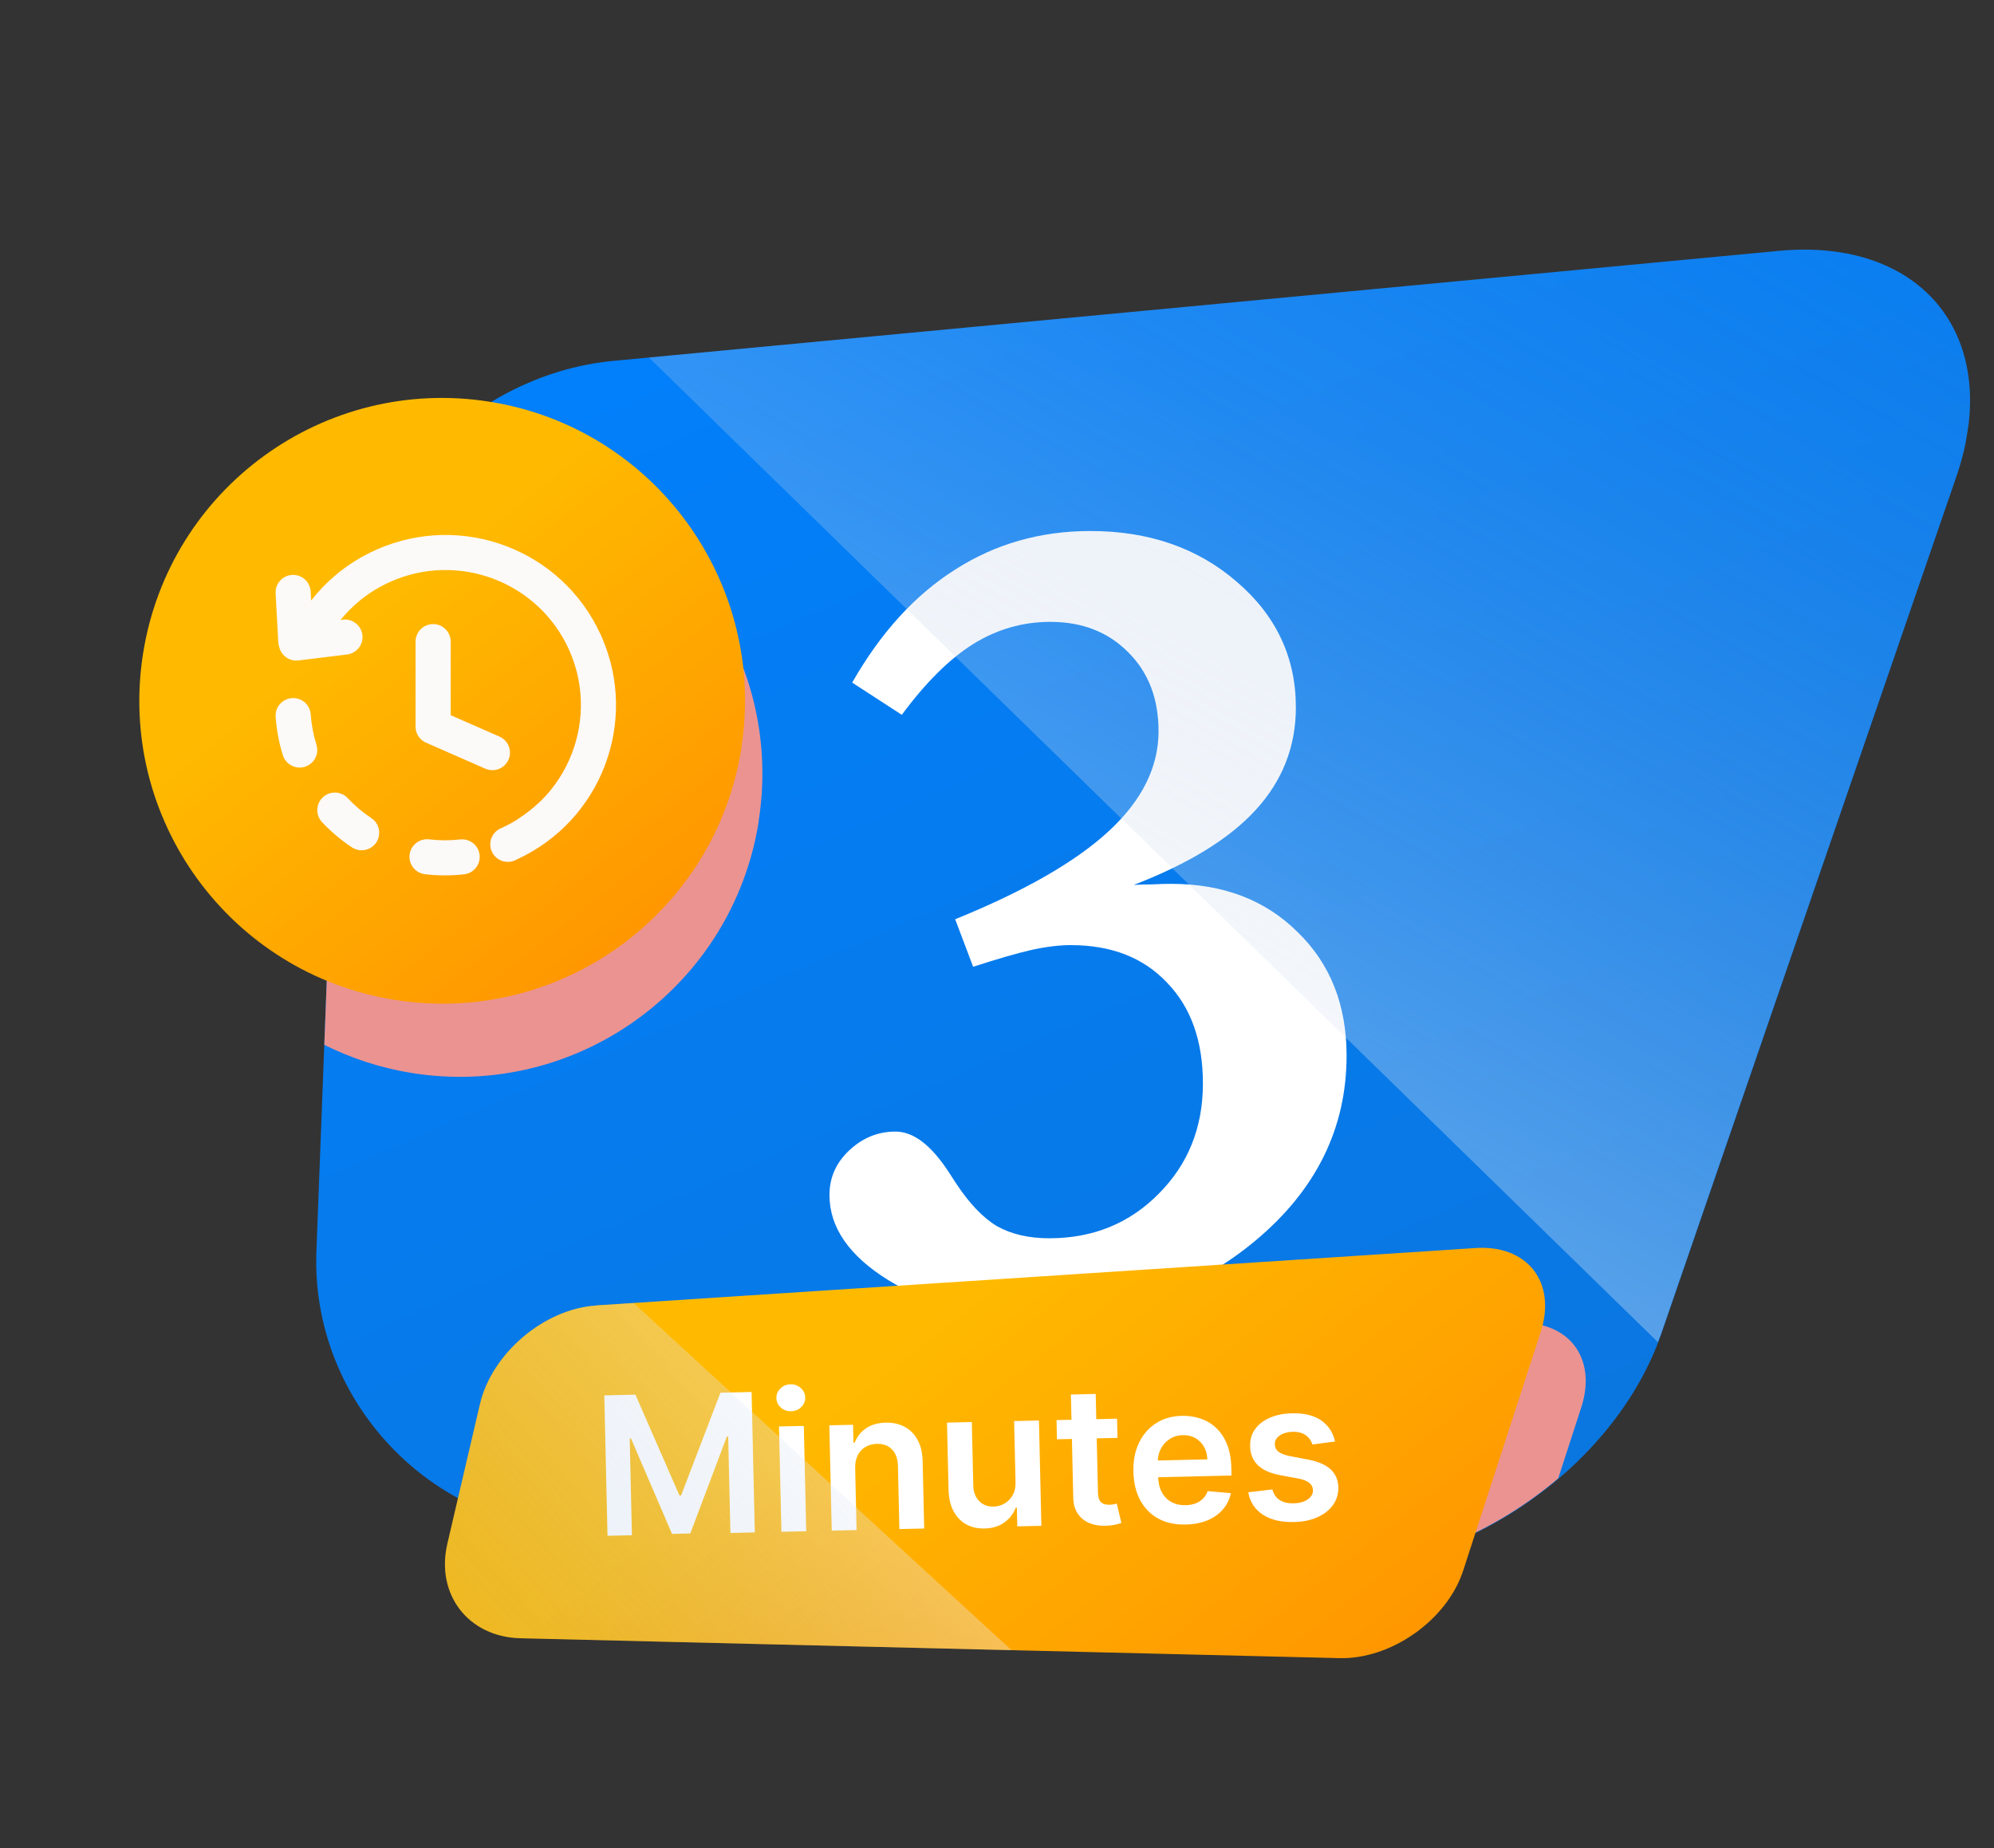 <svg width="123" height="114" viewBox="0 0 123 114" fill="none" xmlns="http://www.w3.org/2000/svg">
<rect x="0" y="0" width="123" height="114" fill="#333333" stroke="none"/>
<g clip-path="url(#clip0_386_1815)">
<path d="M37.826 22.262C28.873 23.112 21.271 31.152 20.931 40.139L19.517 77.194C19.177 86.182 26.245 93.912 35.22 94.392L80.865 96.802C89.842 97.273 99.589 90.707 102.506 82.198L120.679 29.401C123.606 20.894 118.674 14.636 109.723 15.476L37.826 22.262Z" fill="url(#paint0_linear_386_1815)"/>
<path d="M69.933 54.587C70.346 54.565 70.737 54.554 71.106 54.554C71.476 54.532 71.856 54.521 72.247 54.521C75.44 54.521 78.036 55.51 80.034 57.486C82.054 59.441 83.064 61.983 83.064 65.111C83.064 69.586 81.196 73.387 77.46 76.515C73.724 79.643 69.141 81.207 63.71 81.207C60.191 81.207 57.215 80.457 54.782 78.959C52.371 77.46 51.166 75.711 51.166 73.713C51.166 72.648 51.567 71.736 52.371 70.976C53.197 70.194 54.152 69.803 55.238 69.803C56.346 69.803 57.443 70.639 58.529 72.312C58.725 72.616 58.866 72.833 58.953 72.963C59.778 74.223 60.626 75.114 61.494 75.635C62.385 76.135 63.46 76.385 64.72 76.385C67.414 76.385 69.662 75.472 71.465 73.648C73.289 71.823 74.202 69.553 74.202 66.838C74.202 64.21 73.463 62.135 71.986 60.614C70.531 59.072 68.554 58.301 66.056 58.301C65.339 58.301 64.535 58.399 63.645 58.594C62.776 58.79 61.57 59.137 60.028 59.637L58.92 56.705C63.2 54.967 66.36 53.153 68.402 51.263C70.444 49.373 71.465 47.321 71.465 45.105C71.465 43.106 70.846 41.488 69.608 40.25C68.369 38.99 66.762 38.36 64.785 38.36C63.091 38.36 61.505 38.816 60.028 39.729C58.573 40.641 57.106 42.096 55.629 44.095L52.567 42.107C54.326 39.023 56.444 36.699 58.92 35.135C61.397 33.549 64.177 32.756 67.261 32.756C70.867 32.756 73.876 33.799 76.287 35.884C78.72 37.969 79.936 40.554 79.936 43.639C79.936 46.05 79.111 48.157 77.46 49.96C75.831 51.741 73.322 53.283 69.933 54.587Z" fill="white"/>
<g style="mix-blend-mode:multiply">
<path d="M96.121 91.19L97.545 86.799C98.535 83.746 96.728 81.415 93.525 81.626L39.284 85.165C36.081 85.376 32.864 88.106 32.127 91.23L31.536 93.748C32.717 94.087 33.937 94.311 35.212 94.381L80.857 96.791C86.209 97.072 91.828 94.833 96.121 91.19Z" fill="#EB9391"/>
</g>
<path d="M36.767 80.534C33.565 80.745 30.348 83.476 29.61 86.599L27.595 95.23C26.867 98.355 28.891 100.983 32.109 101.058L82.619 102.284C85.826 102.367 89.27 99.926 90.26 96.873L95.04 82.16C96.03 79.107 94.222 76.775 91.02 76.987L36.779 80.525L36.767 80.534Z" fill="url(#paint1_linear_386_1815)"/>
<path d="M37.276 86.076L39.196 86.032L41.912 92.249L42.014 92.247L44.441 85.911L46.361 85.867L46.56 94.529L45.055 94.564L44.918 88.612L44.837 88.614L42.58 94.595L41.455 94.621L38.924 88.738L38.844 88.74L38.981 94.704L37.475 94.738L37.276 86.076ZM48.202 94.491L48.052 87.994L49.583 87.959L49.733 94.456L48.202 94.491ZM48.8 87.055C48.558 87.06 48.347 86.985 48.169 86.828C47.99 86.668 47.898 86.475 47.893 86.246C47.888 86.015 47.971 85.817 48.142 85.652C48.313 85.484 48.52 85.398 48.762 85.392C49.008 85.387 49.218 85.464 49.394 85.623C49.572 85.78 49.664 85.974 49.67 86.205C49.675 86.433 49.592 86.632 49.421 86.799C49.253 86.964 49.046 87.049 48.8 87.055ZM52.751 90.578L52.838 94.384L51.307 94.419L51.157 87.923L52.621 87.889L52.646 88.993L52.722 88.991C52.864 88.624 53.095 88.33 53.417 88.108C53.742 87.886 54.147 87.769 54.632 87.758C55.081 87.748 55.473 87.835 55.81 88.019C56.151 88.203 56.416 88.475 56.608 88.834C56.803 89.194 56.904 89.633 56.913 90.152L57.009 94.288L55.478 94.323L55.388 90.424C55.378 89.99 55.257 89.652 55.026 89.412C54.797 89.172 54.486 89.056 54.091 89.066C53.823 89.072 53.586 89.136 53.38 89.26C53.177 89.38 53.019 89.552 52.906 89.774C52.795 89.997 52.743 90.265 52.751 90.578ZM62.643 91.424L62.556 87.66L64.088 87.625L64.237 94.122L62.753 94.156L62.726 93.001L62.658 93.003C62.52 93.37 62.286 93.673 61.956 93.912C61.628 94.151 61.221 94.276 60.733 94.287C60.307 94.297 59.928 94.211 59.597 94.03C59.268 93.845 59.008 93.573 58.816 93.214C58.625 92.852 58.523 92.411 58.511 91.892L58.416 87.756L59.947 87.72L60.036 91.62C60.046 92.032 60.166 92.356 60.398 92.594C60.629 92.831 60.928 92.945 61.294 92.937C61.52 92.932 61.737 92.871 61.946 92.757C62.155 92.642 62.325 92.474 62.455 92.254C62.588 92.031 62.651 91.754 62.643 91.424ZM68.906 87.514L68.933 88.698L65.199 88.784L65.171 87.6L68.906 87.514ZM66.058 86.022L67.589 85.987L67.729 92.086C67.734 92.292 67.769 92.449 67.833 92.558C67.9 92.663 67.987 92.735 68.092 92.772C68.197 92.809 68.313 92.826 68.44 92.823C68.536 92.821 68.623 92.812 68.702 92.796C68.783 92.78 68.845 92.766 68.887 92.753L69.173 93.944C69.092 93.975 68.975 94.008 68.824 94.046C68.675 94.083 68.492 94.107 68.275 94.117C67.892 94.138 67.545 94.088 67.235 93.968C66.925 93.845 66.676 93.651 66.49 93.384C66.306 93.118 66.21 92.781 66.204 92.375L66.058 86.022ZM73.145 94.043C72.494 94.058 71.928 93.936 71.449 93.676C70.971 93.413 70.6 93.035 70.335 92.542C70.07 92.046 69.929 91.458 69.913 90.779C69.898 90.111 70.011 89.521 70.254 89.01C70.498 88.497 70.847 88.094 71.3 87.802C71.754 87.506 72.29 87.351 72.911 87.337C73.311 87.328 73.69 87.384 74.049 87.505C74.41 87.624 74.73 87.814 75.01 88.076C75.292 88.337 75.517 88.673 75.685 89.084C75.852 89.492 75.942 89.981 75.955 90.551L75.966 91.02L70.641 91.143L70.617 90.111L74.475 90.022C74.465 89.729 74.396 89.469 74.266 89.244C74.137 89.016 73.959 88.838 73.734 88.71C73.511 88.583 73.252 88.522 72.959 88.529C72.646 88.536 72.373 88.619 72.14 88.777C71.906 88.931 71.726 89.133 71.599 89.382C71.475 89.627 71.415 89.895 71.419 90.186L71.44 91.086C71.448 91.464 71.525 91.787 71.669 92.054C71.814 92.319 72.012 92.52 72.263 92.659C72.514 92.794 72.806 92.858 73.139 92.85C73.362 92.845 73.563 92.809 73.742 92.743C73.921 92.674 74.075 92.576 74.205 92.449C74.335 92.322 74.431 92.166 74.495 91.981L75.928 92.109C75.846 92.489 75.682 92.823 75.435 93.11C75.19 93.395 74.874 93.62 74.485 93.784C74.097 93.945 73.65 94.032 73.145 94.043ZM82.351 88.922L80.959 89.107C80.916 88.966 80.844 88.836 80.743 88.714C80.644 88.592 80.512 88.495 80.347 88.422C80.181 88.35 79.98 88.317 79.743 88.322C79.425 88.329 79.159 88.405 78.945 88.548C78.733 88.691 78.632 88.873 78.64 89.092C78.641 89.281 78.714 89.433 78.858 89.549C79.004 89.664 79.243 89.755 79.575 89.824L80.689 90.035C81.306 90.154 81.768 90.353 82.073 90.634C82.382 90.915 82.543 91.288 82.556 91.753C82.563 92.162 82.451 92.525 82.222 92.844C81.995 93.159 81.675 93.409 81.261 93.594C80.848 93.778 80.371 93.877 79.829 93.889C79.034 93.908 78.39 93.756 77.898 93.434C77.405 93.11 77.105 92.65 76.998 92.054L78.488 91.876C78.562 92.168 78.711 92.386 78.935 92.53C79.158 92.675 79.446 92.743 79.799 92.735C80.162 92.726 80.452 92.645 80.669 92.49C80.888 92.336 80.995 92.148 80.99 91.928C80.986 91.742 80.91 91.59 80.764 91.472C80.62 91.355 80.398 91.266 80.098 91.209L78.984 91.001C78.358 90.886 77.892 90.678 77.586 90.378C77.28 90.074 77.123 89.686 77.115 89.212C77.103 88.812 77.203 88.462 77.416 88.164C77.632 87.863 77.936 87.627 78.327 87.458C78.721 87.285 79.177 87.193 79.696 87.181C80.457 87.163 81.06 87.311 81.505 87.626C81.952 87.94 82.234 88.372 82.351 88.922Z" fill="white"/>
<path style="mix-blend-mode:overlay" opacity="0.4" d="M109.713 15.474L40.026 22.053L102.261 82.787C102.333 82.586 102.435 82.389 102.498 82.187L120.671 29.39C123.598 20.883 118.666 14.624 109.714 15.464L109.713 15.474Z" fill="url(#paint2_linear_386_1815)"/>
<path style="mix-blend-mode:overlay" opacity="0.4" d="M39.089 80.385L36.767 80.534C33.565 80.745 30.348 83.476 29.61 86.599L27.595 95.23C26.867 98.355 28.891 100.983 32.109 101.058L62.397 101.795L39.089 80.385Z" fill="url(#paint3_linear_386_1815)"/>
<g style="mix-blend-mode:multiply">
<path d="M46.795 50.655C48.409 40.462 41.46 30.897 31.267 29.282C29.163 28.949 27.09 28.995 25.111 29.35C22.641 32.411 21.082 36.184 20.931 40.139L20.006 64.454C21.677 65.285 23.495 65.887 25.431 66.194C35.624 67.808 45.19 60.849 46.803 50.666L46.795 50.655Z" fill="#EB9391"/>
</g>
<path d="M45.736 46.154C44.121 56.346 34.547 63.294 24.364 61.681C14.181 60.069 7.212 50.501 8.826 40.307C10.44 30.115 20.005 23.165 30.198 24.78C40.391 26.394 47.339 35.969 45.726 46.152L45.736 46.154Z" fill="url(#paint4_linear_386_1815)"/>
<g clip-path="url(#clip1_386_1815)">
<path d="M25.633 39.581C25.633 38.983 26.118 38.498 26.718 38.498C27.317 38.498 27.802 38.983 27.802 39.581L27.802 44.119L30.811 45.438C31.358 45.679 31.607 46.317 31.366 46.864C31.125 47.41 30.485 47.658 29.938 47.418L26.337 45.838C25.925 45.684 25.633 45.288 25.633 44.824L25.633 39.581ZM17.221 39.898C17.19 39.806 17.171 39.708 17.165 39.606L17.001 36.598C16.971 36.003 17.43 35.495 18.027 35.465C18.623 35.434 19.132 35.893 19.162 36.488L19.193 37.045C19.64 36.471 20.146 35.945 20.703 35.477C21.44 34.856 22.277 34.327 23.205 33.914C25.857 32.733 28.736 32.736 31.245 33.695C33.728 34.644 35.853 36.53 37.044 39.131C37.076 39.188 37.103 39.248 37.124 39.31C38.267 41.931 38.253 44.767 37.303 47.242C36.352 49.72 34.462 51.84 31.855 53.028C31.694 53.119 31.512 53.166 31.326 53.166C30.727 53.166 30.242 52.681 30.242 52.083C30.242 51.612 30.543 51.212 30.963 51.063C31.279 50.919 31.581 50.757 31.869 50.58C31.902 50.553 31.937 50.528 31.974 50.504C32.438 50.204 32.88 49.861 33.28 49.479C33.306 49.454 33.333 49.431 33.362 49.409C34.209 48.57 34.858 47.565 35.278 46.472C36.043 44.479 36.047 42.197 35.109 40.099L35.109 40.097C34.171 38 32.468 36.479 30.473 35.716C28.476 34.953 26.189 34.949 24.086 35.884C23.369 36.203 22.701 36.621 22.101 37.125C21.697 37.466 21.33 37.84 21.004 38.242L21.145 38.225C21.74 38.152 22.281 38.575 22.354 39.168C22.426 39.761 22.003 40.3 21.409 40.373L18.412 40.741C17.852 40.809 17.339 40.438 17.221 39.898ZM28.627 53.934C29.484 53.838 29.892 52.832 29.343 52.168C29.109 51.884 28.753 51.745 28.388 51.782C27.75 51.854 27.111 51.853 26.474 51.777C26.09 51.731 25.717 51.888 25.481 52.193C24.974 52.865 25.377 53.821 26.212 53.926C27.015 54.022 27.823 54.024 28.627 53.934ZM21.706 52.27C22.031 52.485 22.435 52.509 22.786 52.341C23.536 51.97 23.605 50.932 22.909 50.468C22.384 50.122 21.878 49.692 21.449 49.234C21.056 48.816 20.412 48.773 19.968 49.136C19.853 49.23 19.759 49.346 19.691 49.478C19.623 49.609 19.583 49.753 19.573 49.901C19.563 50.049 19.584 50.197 19.634 50.336C19.684 50.476 19.762 50.603 19.863 50.712C20.41 51.293 21.038 51.831 21.706 52.27ZM17.448 46.587C17.568 46.973 17.888 47.254 18.285 47.331C19.087 47.479 19.762 46.723 19.521 45.946C19.33 45.333 19.214 44.708 19.166 44.067C19.111 43.316 18.338 42.854 17.646 43.153C17.225 43.343 16.971 43.758 17.002 44.22C17.06 45.024 17.208 45.816 17.448 46.587Z" fill="#FCF9F9"/>
</g>
</g>
<defs>
<linearGradient id="paint0_linear_386_1815" x1="48.161" y1="0.926" x2="95.786" y2="109.543" gradientUnits="userSpaceOnUse">
<stop stop-color="#0081FF"/>
<stop offset="1" stop-color="#0C75DB"/>
</linearGradient>
<linearGradient id="paint1_linear_386_1815" x1="56.015" y1="81.871" x2="101.644" y2="139.934" gradientUnits="userSpaceOnUse">
<stop stop-color="#FFBA00"/>
<stop offset="1" stop-color="#FF6F00"/>
</linearGradient>
<linearGradient id="paint2_linear_386_1815" x1="59.938" y1="72.125" x2="104.987" y2="-7.042" gradientUnits="userSpaceOnUse">
<stop stop-color="white"/>
<stop offset="1" stop-color="#4F80C1" stop-opacity="0"/>
</linearGradient>
<linearGradient id="paint3_linear_386_1815" x1="55.964" y1="84.556" x2="18.552" y2="117.358" gradientUnits="userSpaceOnUse">
<stop stop-color="white"/>
<stop offset="1" stop-color="#4F80C1" stop-opacity="0"/>
</linearGradient>
<linearGradient id="paint4_linear_386_1815" x1="22.515" y1="37.17" x2="57.764" y2="82.017" gradientUnits="userSpaceOnUse">
<stop stop-color="#FFBA00"/>
<stop offset="1" stop-color="#FF6F00"/>
</linearGradient>
<clipPath id="clip0_386_1815">
<rect width="109.01" height="97.23" fill="white" transform="translate(15.21) rotate(9)"/>
</clipPath>
<clipPath id="clip1_386_1815">
<rect width="21" height="21" fill="white" transform="translate(17 33)"/>
</clipPath>
</defs>
</svg>
